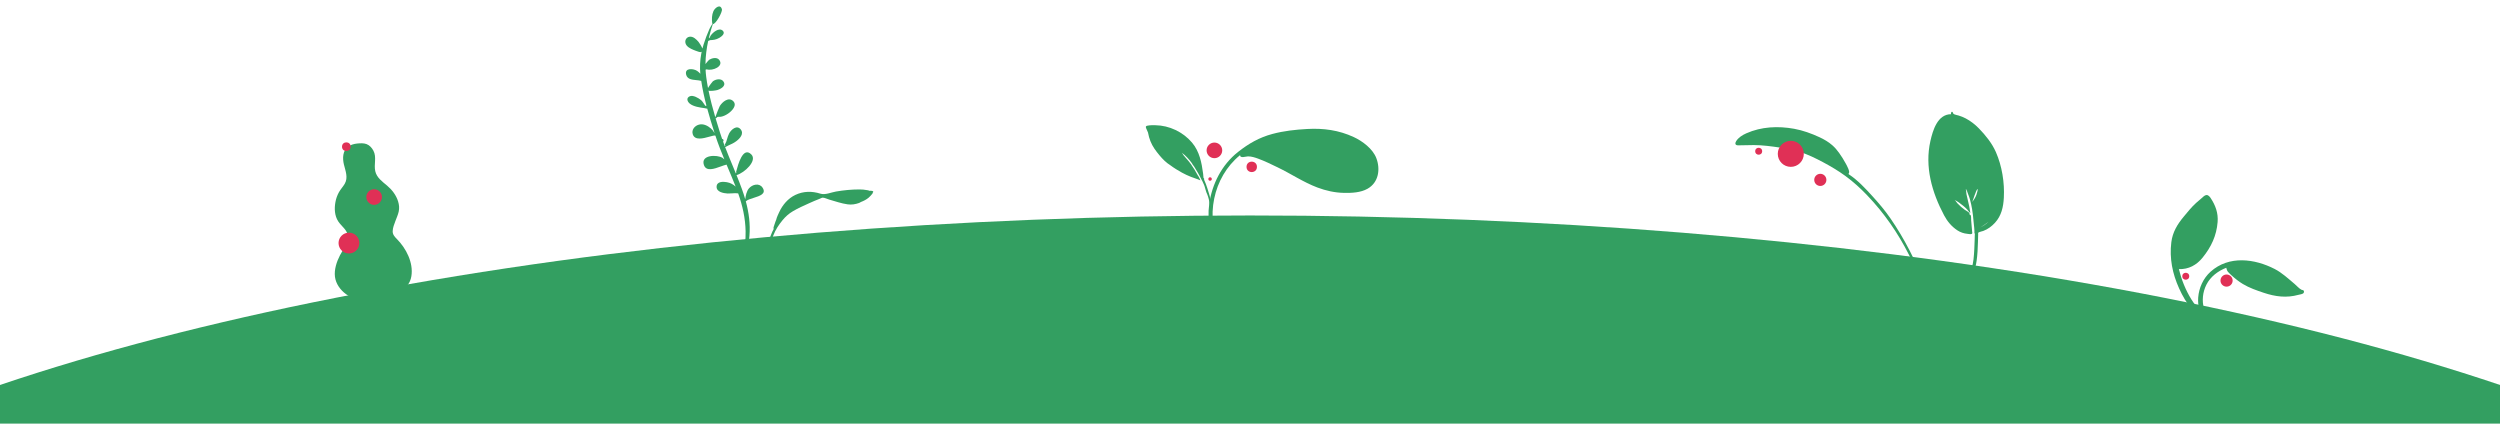 <svg width="1440" height="244" viewBox="0 0 1440 244" fill="none" xmlns="http://www.w3.org/2000/svg">
<ellipse cx="720" cy="420.114" rx="970" ry="296" fill="#339F61"/>
<path fill-rule="evenodd" clip-rule="evenodd" d="M660.872 72.398C662.345 72.078 663.971 72.102 665.472 72.129C673.518 72.237 681.419 76.029 686.562 82.087C690.939 87.244 692.143 93.656 693.008 100.137C693.094 100.781 693.131 101.42 693.179 102.065C693.189 102.203 693.205 102.327 693.221 102.443C693.562 102.746 693.74 103.098 693.539 103.486C694.288 105.118 694.922 106.791 695.466 108.517C697.066 113.596 698.695 118.773 697.692 124.114C697.457 121.175 696.964 118.169 696.375 115.278C696.341 115.112 696.304 114.947 696.266 114.783C696.262 114.766 696.259 114.748 696.255 114.731C696.046 113.846 695.775 112.987 695.445 112.142C695.441 112.132 695.438 112.123 695.434 112.114C695.391 112.003 695.345 111.892 695.299 111.782C695.204 111.553 695.107 111.324 695.004 111.096C694.97 111.019 694.936 110.941 694.904 110.862C694.424 109.69 694.221 108.37 693.791 107.158C693.688 106.883 693.58 106.608 693.467 106.335C693.461 106.319 693.454 106.303 693.447 106.287C693.143 105.552 692.806 104.826 692.45 104.108C692.256 103.963 692.153 103.604 691.986 103.278C691.952 103.213 691.682 102.785 691.602 102.538C691.392 102.134 691.183 101.73 690.972 101.328C690.978 101.33 690.985 101.332 690.991 101.335C690.78 100.948 690.568 100.563 690.358 100.179C690.311 100.095 690.265 100.01 690.218 99.926C690.143 99.791 690.067 99.657 689.992 99.523C689.287 98.267 688.54 97.037 687.764 95.822C687.487 95.389 686.825 94.767 686.698 94.28C686.693 94.262 686.692 94.245 686.689 94.228C685.005 91.874 683.067 89.703 680.742 87.983C681.023 88.285 681.62 89.311 681.778 89.514C682.261 90.136 682.786 90.715 683.313 91.301C684.256 92.351 685.177 93.434 685.995 94.579C687.492 96.674 688.783 98.878 690.003 101.127C690.015 101.14 690.027 101.152 690.038 101.166C690.652 101.918 691.038 103.056 691.479 103.916C689.732 103.111 687.8 102.586 686.006 101.871C684.218 101.158 682.479 100.364 680.799 99.432C678.567 98.193 676.251 96.794 674.142 95.21C671.725 93.718 669.694 91.664 667.901 89.509C665.78 86.959 663.836 84.387 662.634 81.291C662.043 79.769 661.578 78.183 661.303 76.578C661.291 76.508 661.275 76.432 661.259 76.353C660.977 75.799 660.725 75.232 660.514 74.652C660.178 73.733 659.385 72.721 660.872 72.398Z" fill="#339F61"/>
<path fill-rule="evenodd" clip-rule="evenodd" d="M1000.03 81.3C999.32 82.438 999.341 83.611 1000.9 83.701C1001.37 83.728 1001.87 83.704 1002.34 83.697C1004.97 83.661 1007.59 83.55 1010.21 83.561C1015.26 83.582 1020.21 84.262 1025.19 84.999C1029.11 85.579 1033.01 86.341 1036.78 87.532C1041.42 89 1045.77 91.143 1050.04 93.414C1054.43 95.752 1058.88 98.381 1062.92 101.341C1067.53 104.709 1071.6 108.437 1075.53 112.54C1085.25 122.679 1093.22 134.222 1099.54 146.721C1100.45 148.52 1101.35 150.323 1102.25 152.127C1102.93 153.487 1103.54 154.879 1104.21 156.24C1104.77 157.368 1105.84 157.098 1105.51 155.864C1105.13 154.446 1104.22 153.017 1103.58 151.705C1103.01 150.534 1102.44 149.364 1101.87 148.193C1101.21 146.821 1100.53 145.453 1099.83 144.097C1096.58 137.788 1092.92 131.655 1088.9 125.797C1085.85 121.348 1082.36 117.236 1078.73 113.238C1074.55 108.644 1070.11 103.818 1064.85 100.351C1064.81 100.251 1064.76 100.145 1064.71 100.036C1066.1 99.324 1063.57 94.991 1063.13 94.16C1062 92.048 1060.69 90.011 1059.31 88.056C1058.17 86.453 1056.9 84.976 1055.42 83.674C1053.22 81.743 1050.68 80.263 1048.02 79.031C1043.4 76.899 1038.44 75.085 1033.4 74.173C1024.19 72.508 1014.58 72.919 1005.88 76.789C1003.65 77.779 1001.33 79.211 1000.03 81.3Z" fill="#339F61"/>
<path fill-rule="evenodd" clip-rule="evenodd" d="M713.072 87.554C719.23 82.695 725.341 79.172 732.947 77.144C739.513 75.393 746.184 74.67 752.922 74.297C762.398 73.772 771.135 74.971 779.71 78.927C784.833 81.291 790.713 85.715 792.763 91.084C795.176 97.409 794.153 105.08 787.704 108.718C783.717 110.969 778.604 111.185 774.157 111.101C768.837 110.999 763.738 109.853 758.811 107.999C750.774 104.974 743.579 100.064 735.861 96.366C732.199 94.611 728.568 92.798 724.74 91.404C722.844 90.713 720.905 90.078 718.853 90.073C717.755 90.071 714.175 91.391 714.316 89.329C698.513 102.14 694.054 125.577 702.978 143.19C703.81 144.832 704.714 146.436 705.602 148.046C706.164 149.064 708.842 152.334 708.492 153.543C707.72 156.21 705.426 151.77 705.064 151.155C704.13 149.567 703.209 147.969 702.301 146.366C697.362 137.645 695.116 127.687 696.507 117.59C698.099 106.043 703.753 94.908 713.072 87.554Z" fill="#339F61"/>
<circle r="3.5" transform="matrix(-1 0 0 1 1048.5 103.614)" fill="#E03056"/>
<circle r="3.5" transform="matrix(-1 0 0 1 1282.5 161.614)" fill="#E03056"/>
<circle r="2" transform="matrix(-1 0 0 1 1013 87.114)" fill="#E03056"/>
<circle r="2" transform="matrix(-1 0 0 1 1259 159.114)" fill="#E03056"/>
<circle r="7.5" transform="matrix(-1 0 0 1 1031.5 88.614)" fill="#E03056"/>
<path fill-rule="evenodd" clip-rule="evenodd" d="M500.792 109.89C500.48 109.664 499.74 109.584 499.396 109.517C497.964 109.236 496.49 109.114 495.03 109.114C490.531 109.121 485.958 109.56 481.533 110.319C478.723 110.801 475.327 112.424 472.532 111.543C467.663 110.007 462.742 110.083 458.122 112.275C453.899 114.279 450.693 118.086 448.822 122.199C448.54 122.82 447.394 125.105 447.07 126.645C446.931 126.96 446.798 127.277 446.678 127.599C446.338 128.513 446.032 129.443 445.748 130.375C445.627 130.772 445.322 131.65 445.684 131.82C445.105 132.881 444.592 133.975 444.165 135.104C442.922 138.388 441.563 141.99 441.126 145.471C440.964 146.76 440.958 148.056 441.108 149.348C441.183 149.986 441.152 151.27 441.587 151.755C442.512 152.785 442.986 151.343 442.882 150.656C442.086 145.423 443.623 140.508 445.444 135.589C446.622 132.408 448.557 129.498 450.724 126.862C452.479 124.729 454.36 123.049 456.765 121.634C459.706 119.904 462.85 118.506 465.965 117.103C468.013 116.181 470.064 115.282 472.17 114.487C472.639 114.31 473.375 113.857 473.895 113.855C474.993 113.851 476.549 114.656 477.609 114.955C481.098 115.941 484.631 117.202 488.236 117.705C490.548 118.028 492.715 117.665 494.878 116.899C495.099 116.821 495.469 116.62 495.923 116.333C497.529 115.72 499.048 114.948 500.37 113.833C501.132 113.192 501.823 112.362 502.454 111.603C502.643 111.376 502.726 111.115 502.729 110.868C502.872 110.794 502.967 110.707 502.988 110.606C503.145 109.859 501.711 109.845 500.792 109.89Z" fill="#339F61"/>
<path fill-rule="evenodd" clip-rule="evenodd" d="M397.105 21.169C399.237 20.782 401.232 22.745 402.42 24.226C402.878 24.796 403.961 26.426 404.596 27.962C404.787 27.221 404.998 26.482 405.228 25.746C406.175 22.721 407.297 19.719 408.581 16.82C408.916 16.064 409.39 15.271 409.87 14.466C410.032 14.194 410.196 13.92 410.355 13.646C410.327 13.549 410.332 13.435 410.378 13.302C410.346 13.35 410.321 13.39 410.302 13.42C410.271 13.469 410.255 13.493 410.246 13.491C410.237 13.489 410.234 13.46 410.228 13.402C410.225 13.379 410.222 13.352 410.219 13.321C409.951 11.032 409.977 8.621 410.927 6.441C411.732 4.593 414.938 1.956 415.823 5.37C416.22 6.895 412.211 14.131 410.579 13.865C409.706 16.496 408.93 19.171 408.29 21.877C408.386 21.906 408.477 21.951 408.56 22.009C408.857 21.407 409.19 20.754 409.329 20.543C410.528 18.718 414.148 15.622 416.326 17.697C417.999 19.292 415.557 21.082 414.346 21.793C412.397 22.937 410.798 23.047 408.798 23.137C408.58 23.486 408.237 23.578 407.924 23.504C406.974 27.917 406.399 32.4 406.351 36.889L406.515 36.686L406.515 36.686C407.297 35.716 408.209 34.585 408.512 34.405C410.097 33.461 412.901 32.751 414.263 34.487C417.123 38.136 410.511 41.031 407.045 39.94C406.819 40.056 406.603 40.131 406.41 40.139C406.478 41.536 406.599 42.932 406.781 44.324C407.051 46.417 407.403 48.546 407.814 50.694C408.466 49.512 410.309 47.078 410.591 46.859C412.302 45.532 415.578 44.941 416.856 47.16C418.291 49.659 414.988 51.304 413.15 51.873C412.396 52.106 408.989 52.63 408.108 52.189C409.149 57.29 410.521 62.481 412.013 67.572C412.53 65.899 414.342 61.492 414.621 61.043C416.062 58.724 419.635 55.664 422.286 58.212C424.859 60.682 421.454 64.018 419.432 65.404C418.207 66.242 416.732 66.976 415.266 67.248C415.002 67.296 414.694 67.289 414.386 67.281L414.386 67.281C414.014 67.272 413.644 67.263 413.353 67.353C413.093 67.434 412.941 67.6 412.79 67.765C412.63 67.94 412.472 68.113 412.191 68.181C413.001 70.924 413.843 73.635 414.686 76.282C415.083 77.532 415.504 78.773 415.938 80.008C416.498 80.053 417.028 80.643 416.659 81.28C416.605 81.373 416.541 81.444 416.473 81.504C416.808 82.427 417.15 83.349 417.5 84.267C417.572 84.088 417.699 83.85 417.899 83.533C417.091 83.96 417.607 83 418 82.269C418.139 82.01 418.262 81.781 418.307 81.65C418.481 81.14 418.633 80.624 418.784 80.11L418.784 80.109L418.784 80.109C419.108 79.01 419.431 77.913 419.97 76.883C421.114 74.696 424.389 71.725 426.646 74.53C428.722 77.108 426.077 79.863 424.017 81.385C422.713 82.349 421.244 83.052 419.76 83.686C419.495 83.8 419.177 83.973 418.862 84.145L418.862 84.146C418.393 84.401 417.932 84.653 417.664 84.697C419.015 88.216 420.459 91.7 421.903 95.183L421.903 95.184L421.904 95.186C422.55 96.745 423.197 98.305 423.835 99.868C423.995 99.679 424.145 99.486 424.282 99.305C424.17 99.349 424.053 99.337 423.933 99.266C423.984 99.084 424.048 98.84 424.125 98.548L424.125 98.548C425.065 94.974 427.929 84.089 432.765 88.958C436.306 92.529 428.942 99.514 424.244 100.871C425.318 103.521 426.362 106.183 427.337 108.872C428.042 110.818 428.685 112.786 429.256 114.773C429.495 112.701 430.033 110.137 431.352 108.552C433.272 106.246 437.278 105.191 439.201 108.046C441.595 111.614 437.725 112.834 434.096 113.977C432.243 114.561 430.453 115.125 429.591 115.972C431.338 122.423 432.249 129.062 431.679 135.803C431.059 143.133 429.196 152.455 424.452 158.584C426.213 155.723 427.123 151.465 427.761 148.474L427.761 148.474C427.848 148.067 427.93 147.683 428.009 147.33C429.034 142.709 429.555 137.97 429.468 133.24C429.328 125.663 427.706 118.463 425.197 111.395C423.894 111.215 422.328 111.314 421.03 111.397L421.03 111.397C420.235 111.447 419.541 111.492 419.07 111.461C416.802 111.313 412.647 110.637 412.757 107.505C412.865 104.424 416.546 104.554 418.672 104.939C420.726 105.312 422.296 106.197 423.73 107.487C422.328 103.891 420.826 100.335 419.324 96.781L419.324 96.78C419.047 96.126 418.771 95.472 418.495 94.818C417.545 95.024 416.4 95.44 415.184 95.882C411.325 97.283 406.753 98.943 405.443 95.005C403.467 89.062 413.104 88.982 416.185 90.95C416.564 91.191 416.905 91.472 417.222 91.778C415.355 87.279 413.569 82.749 412.062 78.107C411.459 77.925 410.164 78.289 408.608 78.726C405.111 79.707 400.298 81.059 399.056 77.42C398.159 74.793 400.136 72.428 402.636 71.776C405.146 71.121 407.644 72.403 409.503 74.007C410.307 74.7 410.936 75.558 411.461 76.48C411.494 76.499 411.525 76.517 411.556 76.535C410.09 71.936 408.64 67.258 407.357 62.532C407.298 62.522 407.237 62.512 407.175 62.503C406.886 62.63 406.549 62.557 406.301 62.37C406.127 62.345 405.948 62.319 405.766 62.294L405.761 62.293C403.026 61.907 399.512 61.411 397.424 59.781C395.887 58.581 395.05 56.402 397.367 55.432C399.251 54.643 402.331 56.471 403.715 57.595C404.39 58.143 404.976 59.031 405.564 59.921L405.564 59.921C405.811 60.296 406.059 60.67 406.313 61.021C406.495 60.886 406.71 60.85 406.916 60.885C405.678 56.162 404.63 51.394 403.913 46.612C403.094 46.342 402.082 46.245 401.037 46.145C398.525 45.904 395.828 45.646 395.199 42.908C394.271 38.866 399.582 39.501 401.568 40.856C402.239 41.314 402.841 41.879 403.386 42.497C403.036 38.683 403.219 34.891 403.895 31.156C403.881 31.156 403.868 31.157 403.854 31.157C403.848 31.157 403.841 31.158 403.834 31.158C403.825 31.158 403.815 31.158 403.804 31.157C403.823 31.157 403.84 31.155 403.857 31.153L403.857 31.153C403.87 31.152 403.883 31.151 403.896 31.15C403.964 30.776 404.036 30.404 404.114 30.032C403.995 29.854 403.875 29.707 403.815 29.641C404.439 30.801 400.202 29.044 399.409 28.715C397.655 27.987 395.372 26.882 394.843 24.867C394.399 23.175 395.337 21.491 397.105 21.169ZM424.628 158.686C424.054 159.632 423.416 160.441 422.705 161.013C423.386 160.296 424.026 159.515 424.628 158.686Z" fill="#339F61"/>
<path fill-rule="evenodd" clip-rule="evenodd" d="M1135.97 116.338C1136.97 115.119 1137.84 113.785 1138.38 112.286C1138.52 111.907 1139.4 109.104 1139.1 108.971C1138.4 108.662 1136.3 115.969 1135.97 116.338ZM1145.38 127.721C1145.33 127.719 1143.91 128.848 1143.47 129.163C1142.53 129.833 1141.57 130.465 1140.6 131.069C1142.33 130.134 1143.93 129.198 1145.38 127.721ZM1123.84 65.771C1123.43 64.933 1124.4 63.722 1124.83 64.821C1125.18 65.712 1125.23 65.659 1126.03 65.968C1126.68 66.219 1127.44 66.323 1128.12 66.529C1129.55 66.966 1130.92 67.495 1132.24 68.197C1135.08 69.701 1137.61 71.663 1139.83 73.95C1143.71 77.941 1147.39 82.51 1149.63 87.591C1153.18 95.67 1154.68 105.224 1154.21 113.881C1153.93 119.242 1152.82 124.261 1149.11 128.316C1147.25 130.343 1144.98 132.048 1142.36 133.023C1141.67 133.278 1140.88 133.359 1140.21 133.651C1139.19 134.099 1139.45 133.927 1139.42 135.203C1139.39 136.596 1139.35 137.988 1139.3 139.381C1139.19 143.027 1139.04 146.7 1138.52 150.309C1138.36 151.497 1138.11 152.67 1137.8 153.826C1137.56 154.701 1136.91 158.141 1135.9 158.691C1134.21 159.606 1134.71 157.266 1135 156.52C1135.25 155.866 1135.48 155.199 1135.68 154.527C1136.2 152.834 1136.53 151.099 1136.75 149.342C1136.98 147.443 1137.08 145.525 1137.19 143.613C1137.28 141.831 1137.35 140.046 1137.4 138.261C1137.43 137.27 1137.45 136.278 1137.48 135.286C1137.49 134.948 1137.69 134.323 1137.27 134.428C1137.37 132.335 1137.01 130.139 1136.82 128.048C1136.6 125.487 1136.35 122.92 1135.91 120.381C1135.6 118.549 1135.22 116.724 1134.71 114.929C1134.42 113.879 1134.06 112.857 1133.64 111.845C1133.41 111.289 1132.78 109.06 1132.24 108.816C1132.47 108.921 1132.61 111.459 1132.67 111.777C1132.9 113.047 1133.2 114.296 1133.52 115.549C1134.12 117.873 1134.59 120.216 1134.9 122.588C1134.49 122.637 1133.52 121.123 1133.19 120.767C1132.44 119.968 1131.65 119.215 1130.8 118.527C1129.3 117.316 1127.45 115.874 1125.78 115.127C1126.27 115.347 1127.06 116.665 1127.48 117.114C1128.14 117.833 1128.85 118.53 1129.59 119.18C1130.27 119.779 1130.99 120.327 1131.73 120.861C1132.46 121.396 1133.93 122.056 1134.47 122.818C1134.51 122.864 1134.27 123.262 1134.4 123.452C1134.52 123.644 1135.05 123.832 1135.07 123.881C1135.48 124.605 1135.31 126.11 1135.39 126.92C1135.59 129.02 1135.75 131.123 1135.93 133.224C1135.99 133.875 1136.21 134.404 1135.77 134.715C1135.3 135.046 1133.89 134.757 1133.32 134.7C1131.19 134.486 1129.22 133.852 1127.43 132.67C1124.08 130.456 1121.64 127.49 1119.79 124.009C1112.72 110.679 1108.58 96.022 1111.91 81.235C1113.29 75.113 1115.98 65.807 1123.84 65.771Z" fill="#339F61"/>
<path fill-rule="evenodd" clip-rule="evenodd" d="M205.796 82.666C203.944 82.85 202.039 83.362 200.525 84.458C197.306 86.787 197.251 91.26 198.078 94.699C198.968 98.401 200.665 102.281 198.541 105.904C197.564 107.57 196.201 108.984 195.253 110.67C194.24 112.472 193.567 114.424 193.198 116.44C192.519 120.143 192.709 124.276 194.825 127.523C196.689 130.382 200.242 132.54 200.412 136.231C200.589 140.08 197.527 143.745 195.835 147.024C193.921 150.734 192.41 155.266 192.937 159.447C193.441 163.454 196.028 167.038 199.295 169.416C205.82 174.168 214.276 175.312 222.138 173.519C225.476 172.758 229.223 171.753 231.697 169.293C232.461 168.533 232.79 167.799 233.122 166.807C233.421 165.918 233.933 165.268 234.534 164.55C235.855 162.974 236.637 161.076 236.958 159.076C238.205 151.307 233.935 143.007 228.513 137.581C227.228 136.295 226.127 135.028 226.184 133.137C226.244 131.164 227.044 129.215 227.725 127.377C228.399 125.56 229.235 123.783 229.654 121.888C230.093 119.903 229.907 117.97 229.315 116.039C228.202 112.413 225.855 109.364 222.95 106.901C220.151 104.529 217.006 102.365 216.155 98.621C215.254 94.653 217.088 90.529 215.057 86.747C214.216 85.18 212.897 83.676 211.169 83.013C209.511 82.378 207.538 82.492 205.796 82.666Z" fill="#339F61"/>
<path fill-rule="evenodd" clip-rule="evenodd" d="M208.405 88.746C208.251 88.22 207.552 88.042 207.089 88.292C206.481 88.622 206.632 89.231 206.772 89.773C207.203 91.438 207.329 93.121 207.297 94.838C207.229 98.408 206.397 101.87 205.914 105.393C205.431 108.914 205.616 112.394 207.104 115.668C208.507 118.755 210.274 121.671 211.693 124.759C212.944 127.48 214.269 130.348 213.989 133.407C213.719 136.352 212.26 139.03 211.405 141.828C209.636 147.622 209.622 153.61 210.77 159.509C211.303 162.249 211.995 164.979 213.223 167.507C213.93 168.962 214.883 170.93 216.428 171.697C217.141 172.05 218.209 171.987 218.552 171.148C218.875 170.361 218.22 169.403 217.906 168.713C216.544 165.725 215.69 162.55 215.128 159.331C214.584 156.212 214.251 153.052 214.549 149.889C214.826 146.954 215.629 144.193 216.687 141.442C217.765 138.638 218.906 135.814 218.927 132.775C218.949 129.688 217.721 126.83 216.33 124.121C214.858 121.255 213.164 118.532 211.433 115.812C209.746 113.161 208.764 110.515 208.654 107.367C208.439 101.148 210.2 94.868 208.405 88.746Z" fill="#339F61"/>
<circle r="3" transform="matrix(-1 0 0 1 721 96.114)" fill="#E03056"/>
<circle r="4.5" transform="matrix(-1 0 0 1 699.5 86.614)" fill="#E03056"/>
<circle r="4.5" transform="matrix(-1 0 0 1 215.5 113.5)" fill="#E03056"/>
<circle r="6" transform="matrix(-1 0 0 1 201 140)" fill="#E03056"/>
<circle r="2.5" transform="matrix(-1 0 0 1 199.5 84.5)" fill="#E03056"/>
<circle r="1" transform="matrix(-1 0 0 1 697 103.114)" fill="#E03056"/>
<path fill-rule="evenodd" clip-rule="evenodd" d="M1264.99 116.853C1265.98 115.966 1266.97 115.101 1268 114.266C1268.79 113.629 1269.79 112.442 1270.85 112.337C1271.94 112.228 1272.79 113.262 1273.32 114.055C1276.12 118.253 1277.76 122.736 1277.35 127.867C1276.72 135.766 1273.67 142.24 1268.7 148.386C1265.21 152.702 1260.64 155.202 1255.03 155.009C1256.51 161.052 1258.9 167.051 1262.17 172.345C1263.78 174.957 1265.65 177.285 1267.78 179.501C1269.14 180.921 1270.54 182.306 1272.01 183.62C1272.64 184.191 1273.83 184.857 1274.12 185.678C1274.46 186.641 1273.55 187.592 1272.57 187.391C1271.75 187.223 1270.94 186.184 1270.33 185.663C1269.32 184.797 1268.32 183.921 1267.35 183.013C1265.79 181.542 1264.25 180.036 1262.81 178.431C1259.59 174.827 1257.14 170.504 1255.16 166.112C1251.36 157.687 1249.52 148.813 1250.69 139.489C1251.41 133.756 1254.11 129.267 1257.78 124.853C1260.06 122.104 1262.33 119.253 1264.99 116.853Z" fill="#339F61"/>
<path fill-rule="evenodd" clip-rule="evenodd" d="M1273.26 156.527C1283.88 146.951 1298.75 149.059 1310.15 154.903C1314.45 157.106 1318.07 160.518 1321.73 163.596C1322.91 164.583 1324.41 166.357 1325.77 166.95C1326.27 167.165 1326.77 166.952 1327.03 167.614C1327.19 168.014 1327.14 168.394 1326.87 168.747C1326.32 169.473 1324.72 169.597 1323.88 169.827C1316.99 171.728 1310.54 170.86 1303.93 168.649C1299.84 167.28 1295.62 165.824 1291.92 163.603C1289.66 162.247 1287.54 160.575 1285.59 158.808C1284.83 158.112 1284.05 157.396 1283.36 156.622C1282.67 155.854 1282.66 155.13 1282.32 154.234C1277.57 156.089 1273.24 159.33 1270.9 163.957C1268.74 168.236 1268.22 173.207 1269.5 177.72C1269.83 178.893 1270.29 180.028 1270.85 181.104C1271.22 181.808 1271.88 182.557 1272.07 183.32C1272.54 185.171 1270.39 185.591 1269.47 184.304C1266.91 180.713 1265.83 175.768 1266.16 171.361C1266.59 165.802 1269.04 160.336 1273.26 156.527Z" fill="#339F61"/>
</svg>
